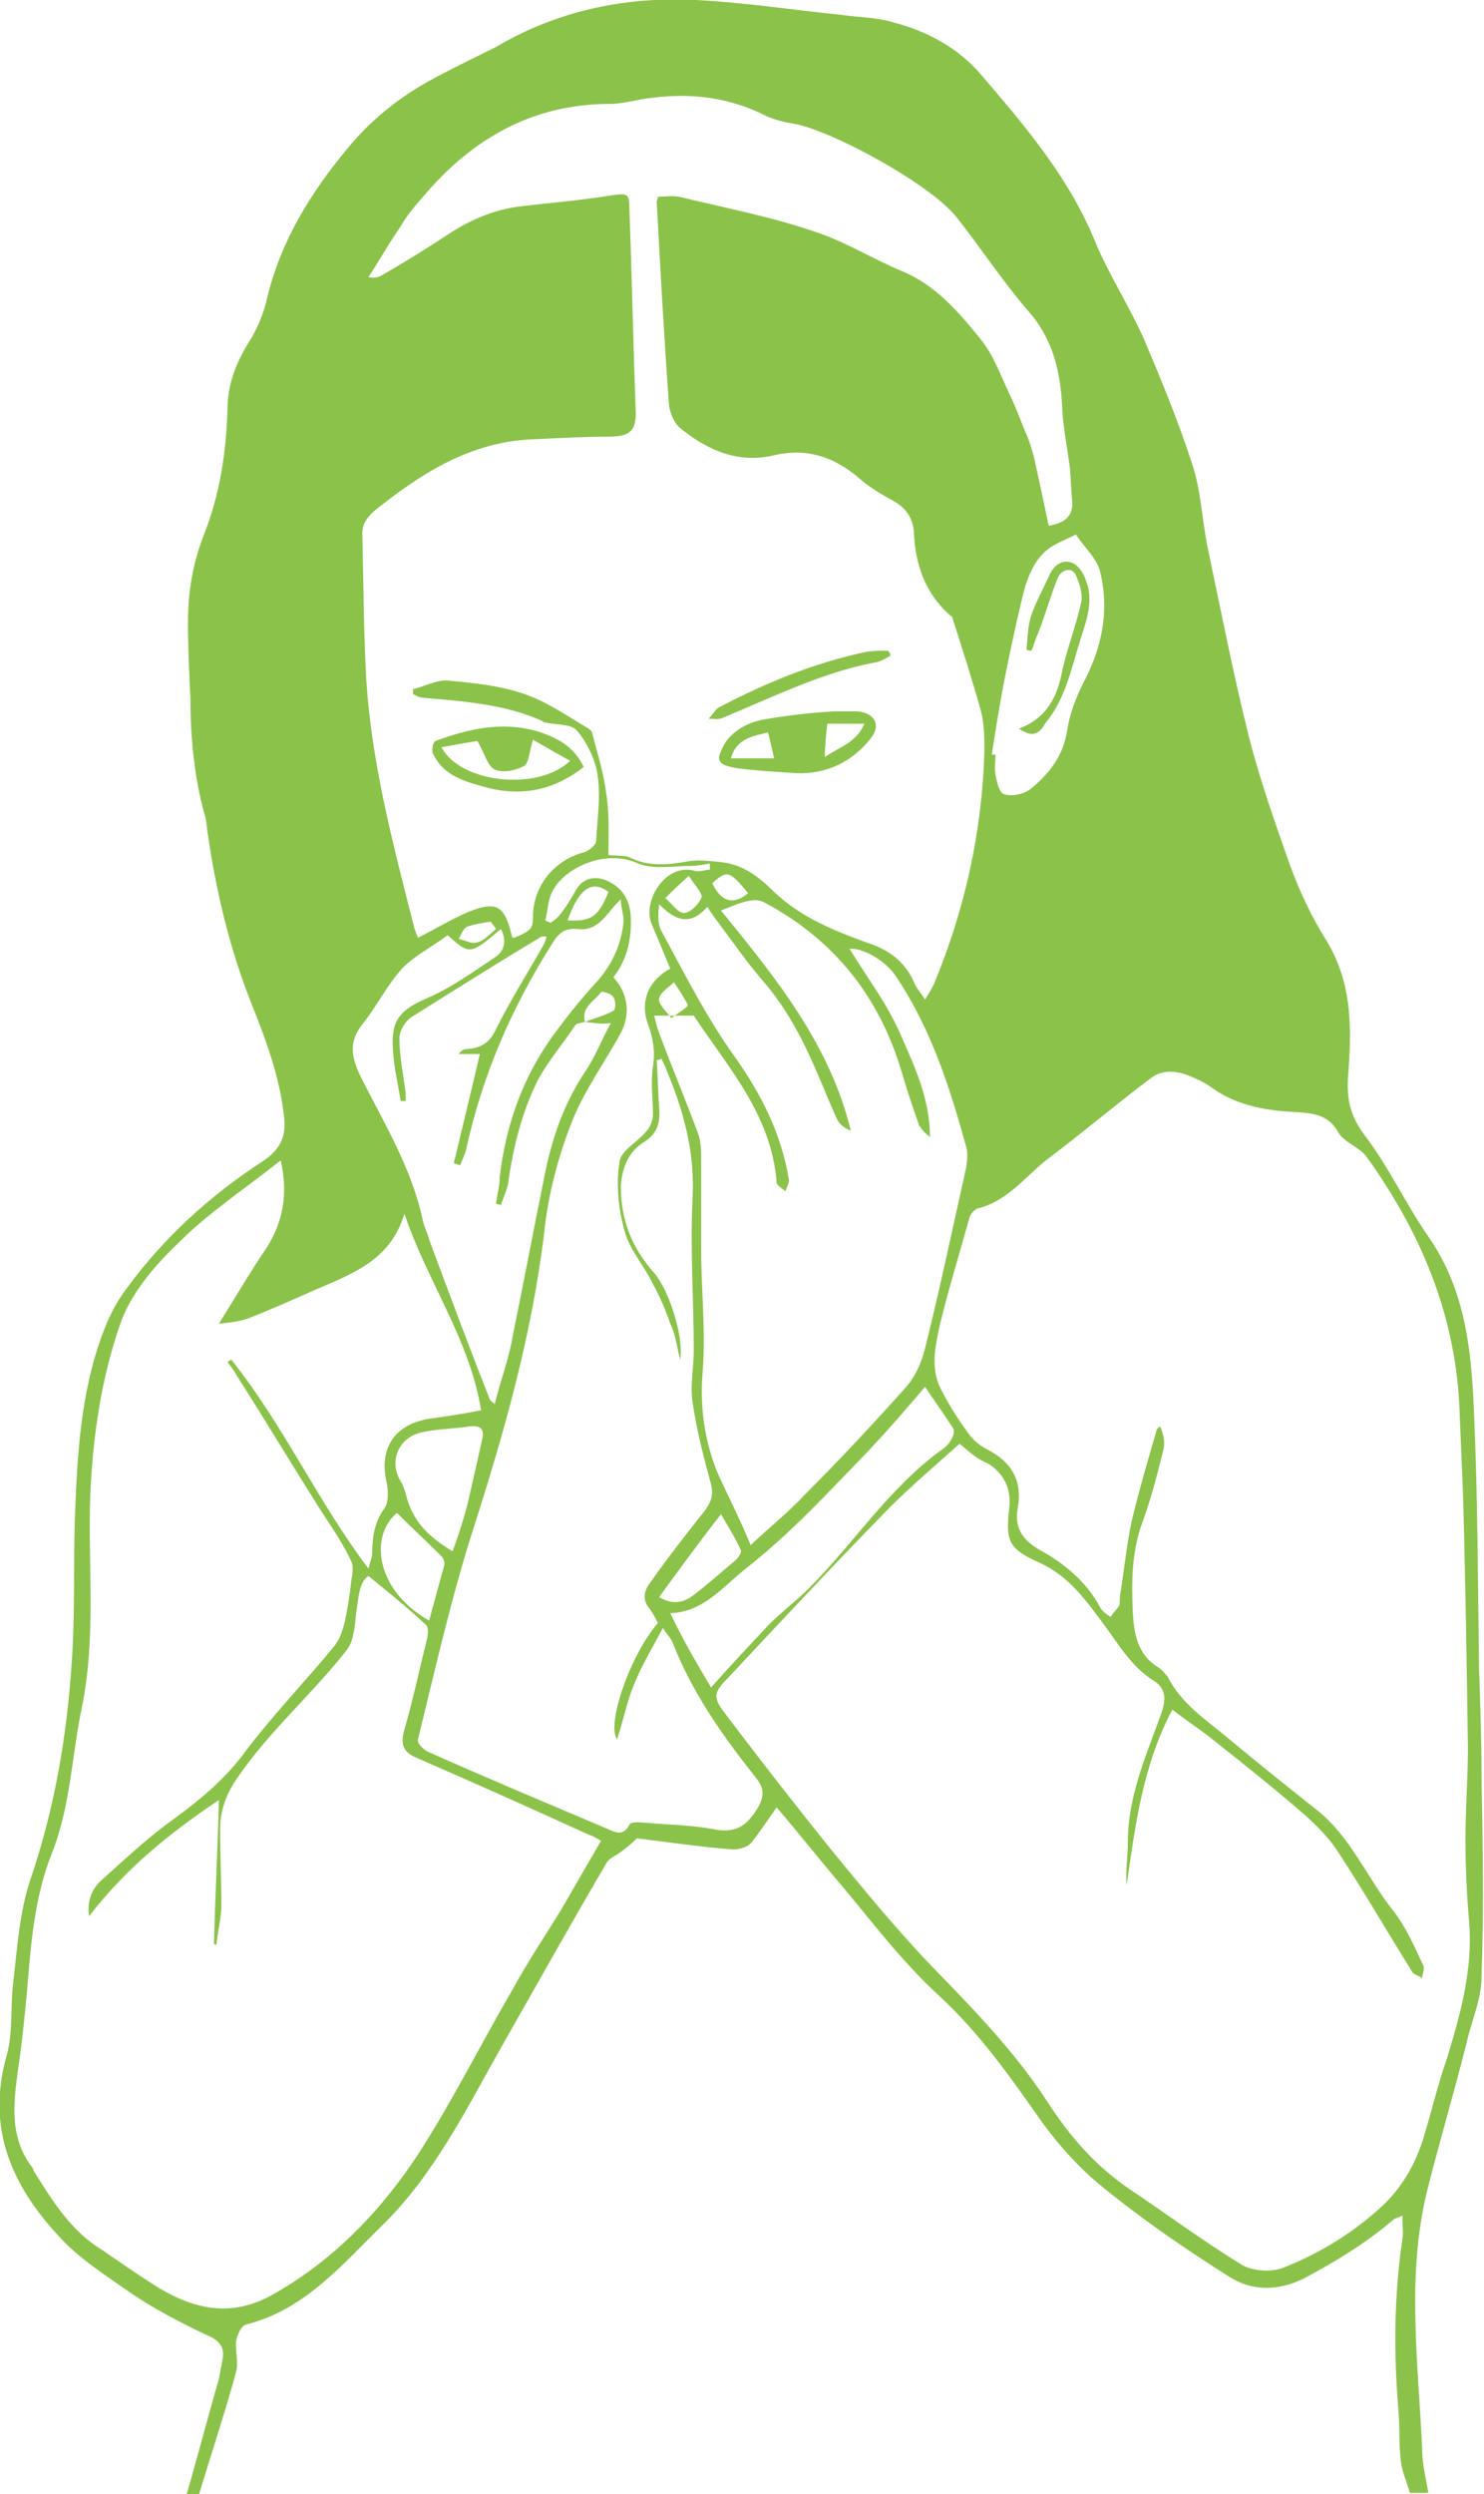 <?xml version="1.0" encoding="utf-8"?>
<!-- Generator: Adobe Illustrator 19.2.0, SVG Export Plug-In . SVG Version: 6.00 Build 0)  -->
<svg version="1.1" id="Layer_1" xmlns="http://www.w3.org/2000/svg" xmlns:xlink="http://www.w3.org/1999/xlink" x="0px" y="0px"
	 viewBox="0 0 120 201.6" style="enable-background:new 0 0 120 201.6;" xml:space="preserve">
<style type="text/css">
	.st0{fill:#8BC34A;}
</style>
<g id="stuffynose-allergy-girl">
	<g>
		<path class="st0" d="M15.1,201.6c0.9-3.1,1.7-6.2,2.6-9.3c0.1-0.5,0.2-1.1,0.3-1.6c0.2-1.1-0.4-1.6-1.4-2c-2.1-1-4.2-2.1-6.1-3.4
			c-2-1.4-4.2-2.8-5.8-4.6c-3.7-4-5.8-8.6-4.2-14.4c0.6-2,0.3-4.2,0.6-6.3c0.3-2.7,0.5-5.4,1.3-7.9c2-5.8,3-11.7,3.4-17.7
			c0.3-4.3,0.1-8.6,0.3-12.8c0.2-5,0.6-10.1,2.6-14.8c0.4-0.9,0.9-1.8,1.5-2.6c3-4.1,6.7-7.5,11-10.3c1.2-0.8,1.9-1.7,1.8-3.3
			c-0.3-3.3-1.4-6.3-2.6-9.3c-1.8-4.5-2.9-9.1-3.6-13.9c-0.1-0.6-0.1-1.2-0.3-1.7c-0.8-3-1.1-6.1-1.1-9.2c-0.1-2.1-0.2-4.1-0.2-6.2
			c0-2.5,0.4-4.8,1.3-7.1c1.3-3.3,1.8-6.7,1.9-10.2c0-1.9,0.7-3.7,1.7-5.3c0.7-1.1,1.2-2.3,1.5-3.6c1.1-4.6,3.5-8.5,6.5-12.1
			c1.8-2.2,4-4,6.5-5.4c1.8-1,3.7-1.9,5.5-2.8C45,0.9,50.5-0.3,56.3,0c3.9,0.2,7.8,0.8,11.7,1.2c1.4,0.2,2.9,0.2,4.2,0.6
			c2.7,0.7,5.2,2,7.1,4.2c3.6,4.2,7.1,8.3,9.2,13.4c1.1,2.7,2.8,5.3,4,8c1.4,3.3,2.8,6.7,3.9,10.1c0.7,2.1,0.8,4.4,1.2,6.5
			c1.1,5.2,2.1,10.4,3.4,15.6c0.9,3.5,2.1,6.9,3.3,10.3c0.8,2.2,1.8,4.3,3,6.2c2.1,3.5,2,7.2,1.7,11c-0.1,1.8,0.2,3.1,1.3,4.6
			c2,2.6,3.4,5.7,5.3,8.4c3,4.4,3.4,9.4,3.6,14.3c0.3,6.8,0.3,13.7,0.4,20.5c0.1,2.9,0.2,5.7,0.2,8.6c0.1,5.4,0.2,10.9,0,16.3
			c0,1.8-0.8,3.5-1.2,5.3c-1,4-2.2,8-3.2,12c-1.7,6.9-0.7,14-0.4,20.9c0,1.2,0.3,2.3,0.5,3.5c-0.5,0-1,0-1.5,0
			c-0.2-0.8-0.6-1.6-0.7-2.4c-0.2-1.3-0.1-2.7-0.2-4c-0.4-4.7-0.4-9.4,0.3-14.1c0.1-0.6,0-1.1,0-1.9c-0.4,0.2-0.6,0.2-0.7,0.3
			c-2.2,1.9-4.7,3.4-7.3,4.8c-2.1,1-4.1,1-5.9-0.1c-3.5-2.2-7-4.6-10.2-7.2c-1.9-1.5-3.6-3.4-5-5.3c-2.6-3.7-5.1-7.3-8.5-10.4
			c-2.8-2.6-5.1-5.6-7.5-8.5c-1.9-2.2-3.6-4.4-5.5-6.6c-0.7,1-1.3,1.9-2,2.8c-0.3,0.4-1,0.6-1.5,0.6c-2.7-0.2-5.3-0.6-7.8-0.9
			c-0.5,0.5-0.9,0.8-1.3,1.1c-0.4,0.3-0.9,0.5-1.1,0.8c-3,5.1-5.9,10.3-8.8,15.4c-2.7,4.8-5.2,9.8-9.2,13.8c-3.4,3.3-6.4,7-11.2,8.2
			c-0.4,0.1-0.7,0.8-0.8,1.3c-0.1,0.8,0.2,1.7,0,2.5c-0.9,3.3-2,6.6-3,9.9C15.8,201.6,15.5,201.6,15.1,201.6z M47.3,82.6
			c-0.3,0.1-0.7,0.1-0.8,0.3c-1,1.5-2.2,2.9-3,4.4c-1.3,2.6-2,5.4-2.4,8.3c-0.1,0.6-0.4,1.2-0.6,1.8c-0.1,0-0.3-0.1-0.4-0.1
			c0.1-0.7,0.3-1.4,0.3-2.1c0.5-4.3,1.9-8.2,4.4-11.6c1.1-1.5,2.3-3,3.6-4.4c1.1-1.3,1.8-2.8,2-4.5c0.1-0.6-0.2-1.3-0.2-2
			c-1.2,1.1-1.7,2.6-3.5,2.4c-1-0.1-1.5,0.3-2,1.1c-3.3,5.2-5.7,10.7-7,16.7c-0.1,0.4-0.3,0.8-0.5,1.3c-0.2-0.1-0.4-0.1-0.5-0.2
			c0.7-2.9,1.4-5.8,2.1-8.8c-0.6,0-1.1,0-1.7,0c0.2-0.3,0.4-0.4,0.7-0.4c1.1-0.1,1.8-0.5,2.3-1.6c1.2-2.4,2.6-4.6,3.9-6.9
			c0.1-0.2,0.1-0.3,0.2-0.6c-0.2,0-0.3,0-0.4,0c-3.5,2.1-7,4.3-10.5,6.5c-0.5,0.3-1,1.1-1,1.7c0,1.5,0.3,2.9,0.5,4.4
			c0,0.2,0,0.5,0,0.7c-0.1,0-0.3,0-0.4,0c-0.2-1.3-0.5-2.5-0.6-3.8c-0.2-2.3,0.1-3.4,2.7-4.5c1.9-0.8,3.7-2.1,5.5-3.3
			c0.8-0.5,1-1.4,0.5-2.3c-2.5,2.1-2.5,2.1-4.3,0.5c-1.2,0.9-2.6,1.6-3.6,2.6c-1.3,1.4-2.1,3.1-3.3,4.6c-1.1,1.4-0.9,2.6-0.2,4.1
			c1.9,3.8,4.2,7.5,5.1,11.8c0.1,0.5,0.4,1,0.5,1.5c1.6,4.3,3.2,8.6,4.9,12.9c0,0.1,0.2,0.2,0.4,0.4c0.5-2,1.2-3.8,1.5-5.7
			c0.9-4.4,1.7-8.7,2.6-13.1c0.6-2.9,1.6-5.7,3.3-8.2c0.8-1.2,1.3-2.6,2-3.8C48.7,82.8,48,82.7,47.3,82.6c0.8-0.3,1.6-0.5,2.3-0.9
			c0.2-0.1,0.2-0.8,0-1.1c-0.2-0.3-0.9-0.5-1-0.4C48,81,47,81.4,47.3,82.6z M77.6,116.7c-1.9,1.7-3.9,3.4-5.7,5.2
			c-4.4,4.5-8.7,9.1-13,13.7c-1.2,1.2-1.3,1.6-0.2,3c2.8,3.7,5.6,7.3,8.5,10.9c2.7,3.3,5.4,6.6,8.3,9.6c3.3,3.4,6.6,6.8,9.2,10.8
			c1.8,2.8,3.9,5.2,6.7,7.1c3,2,5.8,4.1,8.9,6c0.9,0.6,2.5,0.7,3.5,0.3c3-1.2,5.8-2.9,8.2-5.2c1.6-1.6,2.6-3.5,3.2-5.6
			c0.6-2,1.1-4.1,1.8-6.1c1.1-3.6,2.1-7.2,1.8-11c-0.2-2.3-0.3-4.5-0.3-6.8c0-2.4,0.2-4.9,0.2-7.3c-0.1-6.9-0.2-13.7-0.4-20.6
			c-0.1-2.4-0.2-4.8-0.3-7.2c-0.4-7.5-3.2-14-7.5-20c-0.6-0.8-1.9-1.2-2.3-2c-0.8-1.4-2-1.5-3.3-1.6c-2.4-0.1-4.8-0.5-6.8-1.9
			c-0.4-0.3-0.9-0.6-1.4-0.8c-1.2-0.6-2.6-0.9-3.7,0c-2.8,2.1-5.5,4.4-8.3,6.5c-1.8,1.4-3.2,3.4-5.7,4c-0.2,0.1-0.5,0.4-0.6,0.7
			c-0.8,2.9-1.7,5.8-2.4,8.7c-0.4,1.8-0.8,3.7,0.2,5.4c0.6,1.2,1.4,2.4,2.2,3.5c0.4,0.5,0.9,0.9,1.5,1.2c1.9,1,2.8,2.5,2.4,4.7
			c-0.3,1.6,0.4,2.6,1.8,3.4c2,1.1,3.8,2.6,4.9,4.7c0.2,0.3,0.5,0.5,0.8,0.7c0.2-0.3,0.5-0.6,0.7-0.9c0.1-0.3,0-0.7,0.1-1
			c0.3-1.9,0.5-3.9,0.9-5.8c0.6-2.5,1.3-4.9,2-7.3c0-0.2,0.2-0.3,0.3-0.4c0.3,0.6,0.4,1.3,0.3,1.8c-0.5,2-1,4-1.7,5.9
			c-0.9,2.4-0.9,4.8-0.8,7.3c0.1,1.8,0.4,3.5,2.1,4.5c0.3,0.2,0.5,0.5,0.7,0.7c1.1,2.2,3.1,3.5,4.9,5c2.4,2,4.9,4,7.3,5.9
			c2.7,2.2,4,5.5,6.1,8.1c1,1.3,1.7,2.9,2.4,4.4c0.1,0.3-0.1,0.7-0.1,1c-0.3-0.2-0.7-0.3-0.8-0.5c-2-3.2-3.9-6.5-6-9.7
			c-0.7-1.1-1.7-2.1-2.7-3c-2.3-2-4.8-4-7.2-5.9c-1.1-0.9-2.2-1.6-3.5-2.6c-2.4,4.5-3,9.4-3.7,14.2c-0.1-1.2,0.1-2.3,0.1-3.5
			c0-3.6,1.4-6.8,2.6-10.1c0.5-1.3,0.6-2.3-0.6-3c-1.7-1.1-2.7-2.8-3.8-4.3c-1.5-2-2.9-4.1-5.4-5.2c-2.4-1.1-2.7-1.7-2.4-4.3
			c0.2-1.5-0.3-2.8-1.7-3.7C79.1,118,78.4,117.4,77.6,116.7z M29.8,126.8c0.1-0.5,0.3-0.9,0.3-1.3c0-1.3,0.2-2.5,1-3.6
			c0.3-0.4,0.3-1.3,0.2-1.9c-0.7-2.8,0.5-4.8,3.3-5.3c1.4-0.2,2.8-0.4,4.3-0.7c-0.9-5.7-4.4-10.5-6.2-15.9c-1.1,3.8-4.3,4.9-7.3,6.2
			c-1.8,0.8-3.6,1.6-5.4,2.3c-0.6,0.2-1.3,0.3-2.3,0.4c1.5-2.4,2.6-4.3,3.9-6.2c1.3-2.1,1.7-4.3,1.1-7c-2.9,2.3-5.8,4.2-8.2,6.6
			c-1.9,1.8-3.8,4-4.7,6.4c-1.6,4.5-2.3,9.3-2.5,14.1c-0.2,5.7,0.5,11.5-0.7,17.2c-0.8,3.9-0.9,7.9-2.4,11.7c-1.4,3.5-1.7,7.3-2,11
			C2,162.9,1.8,165,1.5,167c-0.4,2.9-0.8,5.7,1.1,8.2c0.1,0.1,0.1,0.3,0.2,0.4c1.5,2.4,3,4.8,5.5,6.3c1.3,0.9,2.6,1.8,4,2.7
			c3.1,2,6.3,2.9,9.9,0.8c4.9-2.8,8.7-6.8,11.7-11.4c2.7-4.2,5-8.8,7.5-13.1c1.2-2.2,2.6-4.3,3.9-6.4c1.1-1.9,2.2-3.8,3.3-5.7
			c-0.5-0.3-0.7-0.4-1-0.5c-4.6-2.1-9.3-4.2-13.9-6.2c-1.2-0.5-1.3-1.2-1-2.3c0.7-2.4,1.2-4.8,1.8-7.2c0.1-0.4,0.2-1.1-0.1-1.3
			c-1.4-1.3-3-2.6-4.6-3.9c-0.8,0.5-0.8,1.8-1,3c-0.1,1-0.2,2.2-0.7,2.9c-2.8,3.6-6.3,6.6-8.9,10.4c-0.9,1.3-1.4,2.6-1.4,4.2
			c0,2,0.1,4,0.1,6.1c0,1.1-0.3,2.1-0.4,3.2c-0.1,0-0.1,0-0.2-0.1c0.1-3.8,0.3-7.6,0.4-11.6c-4,2.7-7.5,5.5-10.5,9.4
			c-0.2-1.5,0.4-2.4,1.1-3c1.9-1.7,3.7-3.4,5.8-4.9c2.2-1.6,4.2-3.3,5.8-5.5c2.2-2.9,4.8-5.6,7.1-8.4c0.5-0.6,0.7-1.3,0.9-2.1
			c0.2-1,0.4-2.1,0.5-3.2c0.1-0.5,0.2-1.2,0-1.6c-0.6-1.3-1.4-2.5-2.2-3.7c-2.3-3.6-4.5-7.3-6.8-10.9c-0.3-0.5-0.6-1-1-1.5
			c0.1-0.1,0.2-0.1,0.3-0.2C23,115.3,25.7,121.4,29.8,126.8z M49.2,69.1c0.4,0.1,1.2,0,1.7,0.2c1.6,0.8,3.2,0.6,4.9,0.3
			c0.8-0.1,1.7,0,2.6,0.1c1.7,0.2,3,1.2,4.2,2.4c2.2,2.1,5,3.2,7.8,4.2c1.7,0.6,2.9,1.6,3.6,3.3c0.2,0.4,0.5,0.7,0.8,1.2
			c0.3-0.5,0.5-0.8,0.7-1.2c2.5-6,3.9-12.3,4.1-18.8c0-1.1,0-2.3-0.3-3.4c-0.7-2.5-1.5-5-2.3-7.5c0,0,0-0.1-0.1-0.1
			c-2.1-1.8-2.9-4.2-3-6.8c-0.1-1.3-0.8-2.1-2-2.7c-0.9-0.5-1.7-1-2.5-1.7c-2-1.7-4.2-2.4-6.8-1.8c-2.9,0.7-5.4-0.4-7.6-2.2
			c-0.5-0.4-0.8-1.2-0.9-1.8c-0.4-5.5-0.7-11-1-16.5c0-0.1,0.1-0.2,0.1-0.4c0.6,0,1.2-0.1,1.7,0c3.7,0.9,7.4,1.6,10.9,2.8
			c2.5,0.8,4.7,2.2,7.1,3.2c2.7,1.1,4.6,3.3,6.3,5.4c1.1,1.3,1.7,3,2.4,4.5c0.5,1,0.9,2.1,1.3,3.1c0.3,0.6,0.5,1.3,0.7,2
			c0.4,1.8,0.8,3.7,1.2,5.6c1.2-0.2,2-0.7,1.9-2c-0.1-0.9-0.1-1.8-0.2-2.8c-0.2-1.5-0.5-3-0.6-4.5c-0.1-3-0.7-5.7-2.7-8
			c-2.1-2.4-3.9-5.2-5.9-7.7c-2.1-2.6-9.9-6.9-13.1-7.5c-0.7-0.1-1.5-0.3-2.2-0.6c-2.9-1.5-6-1.9-9.2-1.5c-1.2,0.1-2.3,0.5-3.5,0.5
			c-6.2,0-11.1,2.8-15,7.4c-0.7,0.8-1.4,1.6-1.9,2.5c-0.9,1.3-1.7,2.7-2.6,4.1c0.5,0.1,0.8,0,1-0.1c1.9-1.1,3.7-2.2,5.5-3.4
			c1.7-1.1,3.5-1.9,5.6-2.2c2.5-0.3,5-0.5,7.5-0.9c1.4-0.2,1.5-0.2,1.5,1.3c0.2,5.3,0.3,10.6,0.5,15.9c0.1,1.8-0.4,2.3-2.2,2.3
			c-1.9,0-3.8,0.1-5.8,0.2c-4.9,0.1-8.8,2.4-12.5,5.3c-0.8,0.6-1.7,1.3-1.6,2.5c0.1,3.8,0.1,7.5,0.3,11.3c0.4,7,2.2,13.7,3.9,20.4
			c0.1,0.3,0.2,0.6,0.3,0.8c1.4-0.7,2.7-1.5,4.1-2.1c2.3-0.9,2.9-0.5,3.5,2c0,0.1,0.1,0.1,0.2,0.1c1.4-0.6,1.5-0.7,1.5-1.9
			c0.1-2.4,1.8-4.4,4.1-5c0.4-0.1,1-0.6,1-0.9c0.1-1.8,0.4-3.7,0.1-5.5c-0.2-1.2-0.9-2.6-1.7-3.5c-0.5-0.5-1.7-0.4-2.5-0.6
			c-0.1,0-0.2,0-0.2-0.1c-3.1-1.4-6.4-1.6-9.7-1.9c-0.3,0-0.6-0.2-0.8-0.3c0-0.1,0-0.3,0-0.4c0.9-0.2,1.8-0.7,2.7-0.7
			c2.1,0.2,4.3,0.4,6.3,1.1c1.8,0.6,3.5,1.8,5.2,2.8c0.1,0.1,0.3,0.2,0.3,0.4c0.4,1.6,0.9,3.1,1.1,4.7
			C49.3,65.8,49.2,67.4,49.2,69.1z M49.6,79c1.2,1.3,1.4,3,0.6,4.5c-1.3,2.4-3,4.7-4,7.3c-1.1,2.8-1.9,5.9-2.2,8.9
			c-1,8.2-3.2,16-5.7,23.8c-1.8,5.6-3.1,11.4-4.5,17.1c-0.1,0.3,0.4,0.8,0.8,1c4.7,2.1,9.5,4.1,14.2,6.1c0.8,0.3,1.5,0.9,2.1-0.2
			c0.1-0.2,0.5-0.2,0.8-0.2c2.1,0.2,4.2,0.2,6.2,0.6c1.8,0.3,2.6-0.5,3.4-1.8c0.5-0.9,0.5-1.5-0.1-2.3c-2.7-3.4-5.2-6.9-6.8-11
			c-0.1-0.3-0.4-0.6-0.8-1.2c-0.9,1.7-1.7,3-2.3,4.5c-0.6,1.4-0.9,3-1.4,4.5c-0.9-1.2,1.1-6.9,3.3-9.4c-0.2-0.4-0.4-0.8-0.7-1.2
			c-0.6-0.7-0.4-1.5,0.1-2.1c1.4-2,2.9-3.9,4.4-5.8c0.5-0.7,0.7-1.2,0.5-2.1c-0.6-2.2-1.2-4.5-1.5-6.7c-0.2-1.3,0.1-2.8,0.1-4.1
			c0-4.1-0.3-8.2-0.1-12.2c0.2-3.6-0.6-6.8-1.9-10c-0.2-0.5-0.4-1-0.6-1.4c-0.1,0-0.2,0.1-0.4,0.1c0.1,1.3,0.1,2.6,0.2,3.8
			c0.1,1.2-0.1,2.1-1.2,2.8c-1.3,0.8-1.8,2.1-1.9,3.6c0,2.7,0.9,5,2.7,7c1.2,1.4,2.4,5.1,2.1,7c-0.3-1.2-0.4-2.1-0.8-2.9
			c-0.4-1.2-0.9-2.3-1.5-3.4c-0.7-1.4-1.8-2.6-2.2-4.1c-0.5-1.8-0.7-3.8-0.4-5.6c0.1-0.9,1.5-1.6,2.2-2.5c0.3-0.3,0.5-0.9,0.5-1.3
			c0-1.3-0.2-2.6,0-3.9c0.2-1.2,0-2.3-0.4-3.4c-0.7-1.9,0.1-3.6,1.8-4.5c-0.5-1.2-1-2.4-1.5-3.6c-0.8-1.8,1.1-5,3.5-4.3
			c0.4,0.1,0.8-0.1,1.2-0.1c0-0.2,0-0.3,0-0.5c-0.5,0.1-1.1,0.2-1.6,0.2c-1.4,0-3,0.3-4.2-0.2c-2.6-1.2-5.9,0.3-6.9,2.2
			c-0.4,0.7-0.4,1.6-0.6,2.4c0.1,0.1,0.3,0.1,0.4,0.2c0.3-0.2,0.6-0.4,0.8-0.7c0.5-0.6,0.9-1.3,1.3-2c0.6-1,1.6-1.1,2.5-0.7
			c1.1,0.5,1.8,1.4,1.9,2.8C51.1,75.9,50.7,77.6,49.6,79z M60.7,124.9c1.7-1.6,3.1-2.7,4.4-4.1c2.8-2.8,5.5-5.7,8.1-8.6
			c0.8-0.9,1.3-2,1.6-3.2c1.2-4.8,2.2-9.6,3.3-14.5c0.1-0.6,0.2-1.3,0-1.9c-1.3-4.7-2.8-9.4-5.6-13.6c-0.8-1.3-2.7-2.4-3.8-2.3
			c1.4,2.3,3.1,4.5,4.2,7.1c1.1,2.5,2.3,5.1,2.3,8.1c-0.4-0.3-0.7-0.6-0.9-1c-0.5-1.4-1-2.9-1.4-4.3c-1.8-6-5.4-10.6-11-13.6
			c-0.3-0.2-0.8-0.3-1.2-0.2c-0.7,0.1-1.4,0.4-2.4,0.8c4.4,5.4,8.8,10.8,10.5,17.8c-0.5-0.2-0.9-0.5-1.1-0.9c-0.5-1.1-1-2.3-1.5-3.5
			c-1.2-2.8-2.5-5.4-4.5-7.7c-1.3-1.5-2.4-3.1-3.6-4.7c-0.3-0.4-0.6-0.8-0.9-1.3c-1.4,1.6-2.6,1.1-3.9-0.2c-0.1,0.8-0.1,1.5,0.1,2
			c1.9,3.5,3.7,7.1,6,10.3c2.2,3.1,3.8,6.3,4.4,10c0,0.3-0.2,0.6-0.3,0.9c-0.2-0.2-0.7-0.5-0.7-0.7c-0.4-5.5-4-9.4-6.7-13.5
			c-1.1,0-2.1,0-3.2,0c0.1,0.4,0.2,0.9,0.4,1.4c1,2.7,2.1,5.3,3.1,8c0.3,0.7,0.3,1.6,0.3,2.4c0,2.4,0,4.8,0,7.2
			c0,3.3,0.4,6.7,0.1,10c-0.2,2.8,0.2,5.4,1.2,7.9C58.8,120.8,59.8,122.7,60.7,124.9z M57.5,136.4c1.6-1.8,3.2-3.5,4.7-5.1
			c1-1,2.2-1.9,3.2-2.9c3.6-3.6,6.4-8,10.6-11.1c0.3-0.2,0.7-0.5,0.9-0.9c0.2-0.3,0.3-0.7,0.2-0.9c-0.7-1.1-1.5-2.2-2.3-3.4
			c-1.6,1.9-3,3.5-4.5,5.1c-3.2,3.3-6.3,6.7-10,9.6c-1.9,1.5-3.4,3.5-6.1,3.6C55.2,132.5,56.3,134.4,57.5,136.4z M80.2,61
			c0.1,0,0.2,0,0.3,0c0,0.5-0.1,1.1,0,1.6c0.1,0.6,0.3,1.5,0.7,1.6c0.6,0.2,1.6,0,2.1-0.4c1.5-1.2,2.7-2.7,3-4.8
			c0.2-1.3,0.7-2.6,1.3-3.8c1.5-2.8,2.1-5.8,1.4-8.8c-0.2-1.2-1.3-2.1-2-3.2c-0.9,0.5-2,0.8-2.7,1.6c-0.7,0.7-1.1,1.7-1.4,2.6
			c-0.5,1.9-0.9,3.8-1.3,5.7C81,55.9,80.6,58.4,80.2,61z M36.6,125.4c0.5-1.4,0.9-2.6,1.2-3.8c0.4-1.7,0.8-3.5,1.2-5.3
			c0.2-0.8-0.2-1.1-1-1c-1.3,0.2-2.7,0.2-4,0.5c-1.9,0.5-2.6,2.5-1.5,4.1c0.1,0.2,0.2,0.5,0.3,0.8C33.3,122.9,34.6,124.2,36.6,125.4
			z M34.7,131c0.4-1.5,0.8-2.9,1.2-4.4c0.1-0.2,0-0.6-0.2-0.8c-1.2-1.2-2.4-2.3-3.6-3.5C29.9,124.1,30.3,128.5,34.7,131z
			 M53.3,129.1c1,0.6,1.9,0.5,2.7-0.1c1.2-0.9,2.3-1.9,3.5-2.9c0.2-0.2,0.5-0.6,0.4-0.8c-0.4-0.9-0.9-1.7-1.6-2.9
			C56.5,124.7,54.9,126.9,53.3,129.1z M55.7,70.8c-0.9,0.8-1.4,1.3-1.9,1.8c0.5,0.4,1,1.2,1.5,1.2s1.2-0.7,1.4-1.2
			C56.9,72.3,56.2,71.6,55.7,70.8z M49.2,72.1c-1.3-1-2.4-0.3-3.3,2.3C47.8,74.5,48.4,74.1,49.2,72.1z M54.3,82.3
			c0.6-0.5,1.4-0.9,1.3-1.1c-0.3-0.6-0.7-1.2-1.1-1.8c-0.4,0.4-1.1,0.8-1.2,1.3C53.2,81.1,53.8,81.7,54.3,82.3z M60.5,72.2
			c-1.5-1.8-1.7-1.9-2.9-0.8C58.3,72.9,59.3,73.2,60.5,72.2z M40.1,75.1c-0.1-0.2-0.3-0.4-0.4-0.6c-0.7,0.1-1.3,0.2-1.9,0.4
			c-0.3,0.1-0.5,0.6-0.7,1c0.5,0.1,1,0.4,1.4,0.3C39.1,76.1,39.6,75.5,40.1,75.1z"/>
		<path class="st0" d="M67.5,57.5c0.6,0,1.2,0,1.8,0c1.4,0.1,2,1.1,1.1,2.2c-1.5,1.9-3.6,2.9-6,2.8c-1.6-0.1-3.2-0.2-4.8-0.4
			c-0.5-0.1-1.2-0.2-1.4-0.6c-0.2-0.3,0.2-1,0.4-1.4c0.8-1.2,2.1-1.8,3.5-2C63.9,57.8,65.7,57.6,67.5,57.5
			C67.5,57.4,67.5,57.4,67.5,57.5z M59.1,61.3c1.3,0,2.5,0,3.5,0c-0.2-0.8-0.3-1.4-0.5-2.1C61,59.5,59.6,59.6,59.1,61.3z M66.7,61.2
			c1.1-0.8,2.5-1.1,3.2-2.7c-1.2,0-2.1,0-3,0C66.8,59.4,66.7,60.3,66.7,61.2z"/>
		<path class="st0" d="M47.2,62c-2.3,1.8-4.8,2.4-7.7,1.7c-1.8-0.5-3.6-0.9-4.5-2.8c-0.1-0.3,0-0.9,0.2-1c2.7-1,5.4-1.6,8.2-0.8
			C45,59.6,46.4,60.3,47.2,62z M46.1,61.5c-1.1-0.6-2.1-1.2-3-1.7c-0.3,0.9-0.3,1.8-0.7,2.1c-0.7,0.4-1.8,0.6-2.4,0.3
			c-0.6-0.3-0.8-1.3-1.4-2.3c-0.7,0.1-1.8,0.3-2.9,0.5C37.2,63.3,43.5,64,46.1,61.5z"/>
		<path class="st0" d="M72,53c-0.3,0.2-0.7,0.4-1,0.5c-4.4,0.8-8.4,2.8-12.5,4.5c-0.4,0.2-0.8,0.1-1.2,0.1c0.3-0.3,0.5-0.7,0.8-0.9
			c3.8-2,7.7-3.6,11.9-4.5c0.6-0.1,1.2-0.1,1.8-0.1C71.9,52.7,72,52.8,72,53z"/>
		<path class="st0" d="M82.4,58.9c2.3-0.9,3.1-2.6,3.5-4.7c0.4-1.8,1.1-3.6,1.5-5.4c0.2-0.7-0.1-1.6-0.4-2.3s-1.2-0.5-1.5,0.3
			c-0.6,1.5-1,3-1.6,4.5c-0.2,0.4-0.3,0.9-0.5,1.3c-0.1,0-0.3,0-0.4-0.1c0.1-0.9,0.1-1.9,0.4-2.8c0.4-1.1,1-2.2,1.5-3.3
			c0.4-0.8,1.1-1.2,1.8-0.9c0.5,0.2,0.9,0.8,1.1,1.4c0.7,1.7,0,3.4-0.5,5c-0.7,2.3-1.2,4.7-2.8,6.6C84,59.4,83.4,59.6,82.4,58.9z"/>
	</g>
</g>
</svg>
